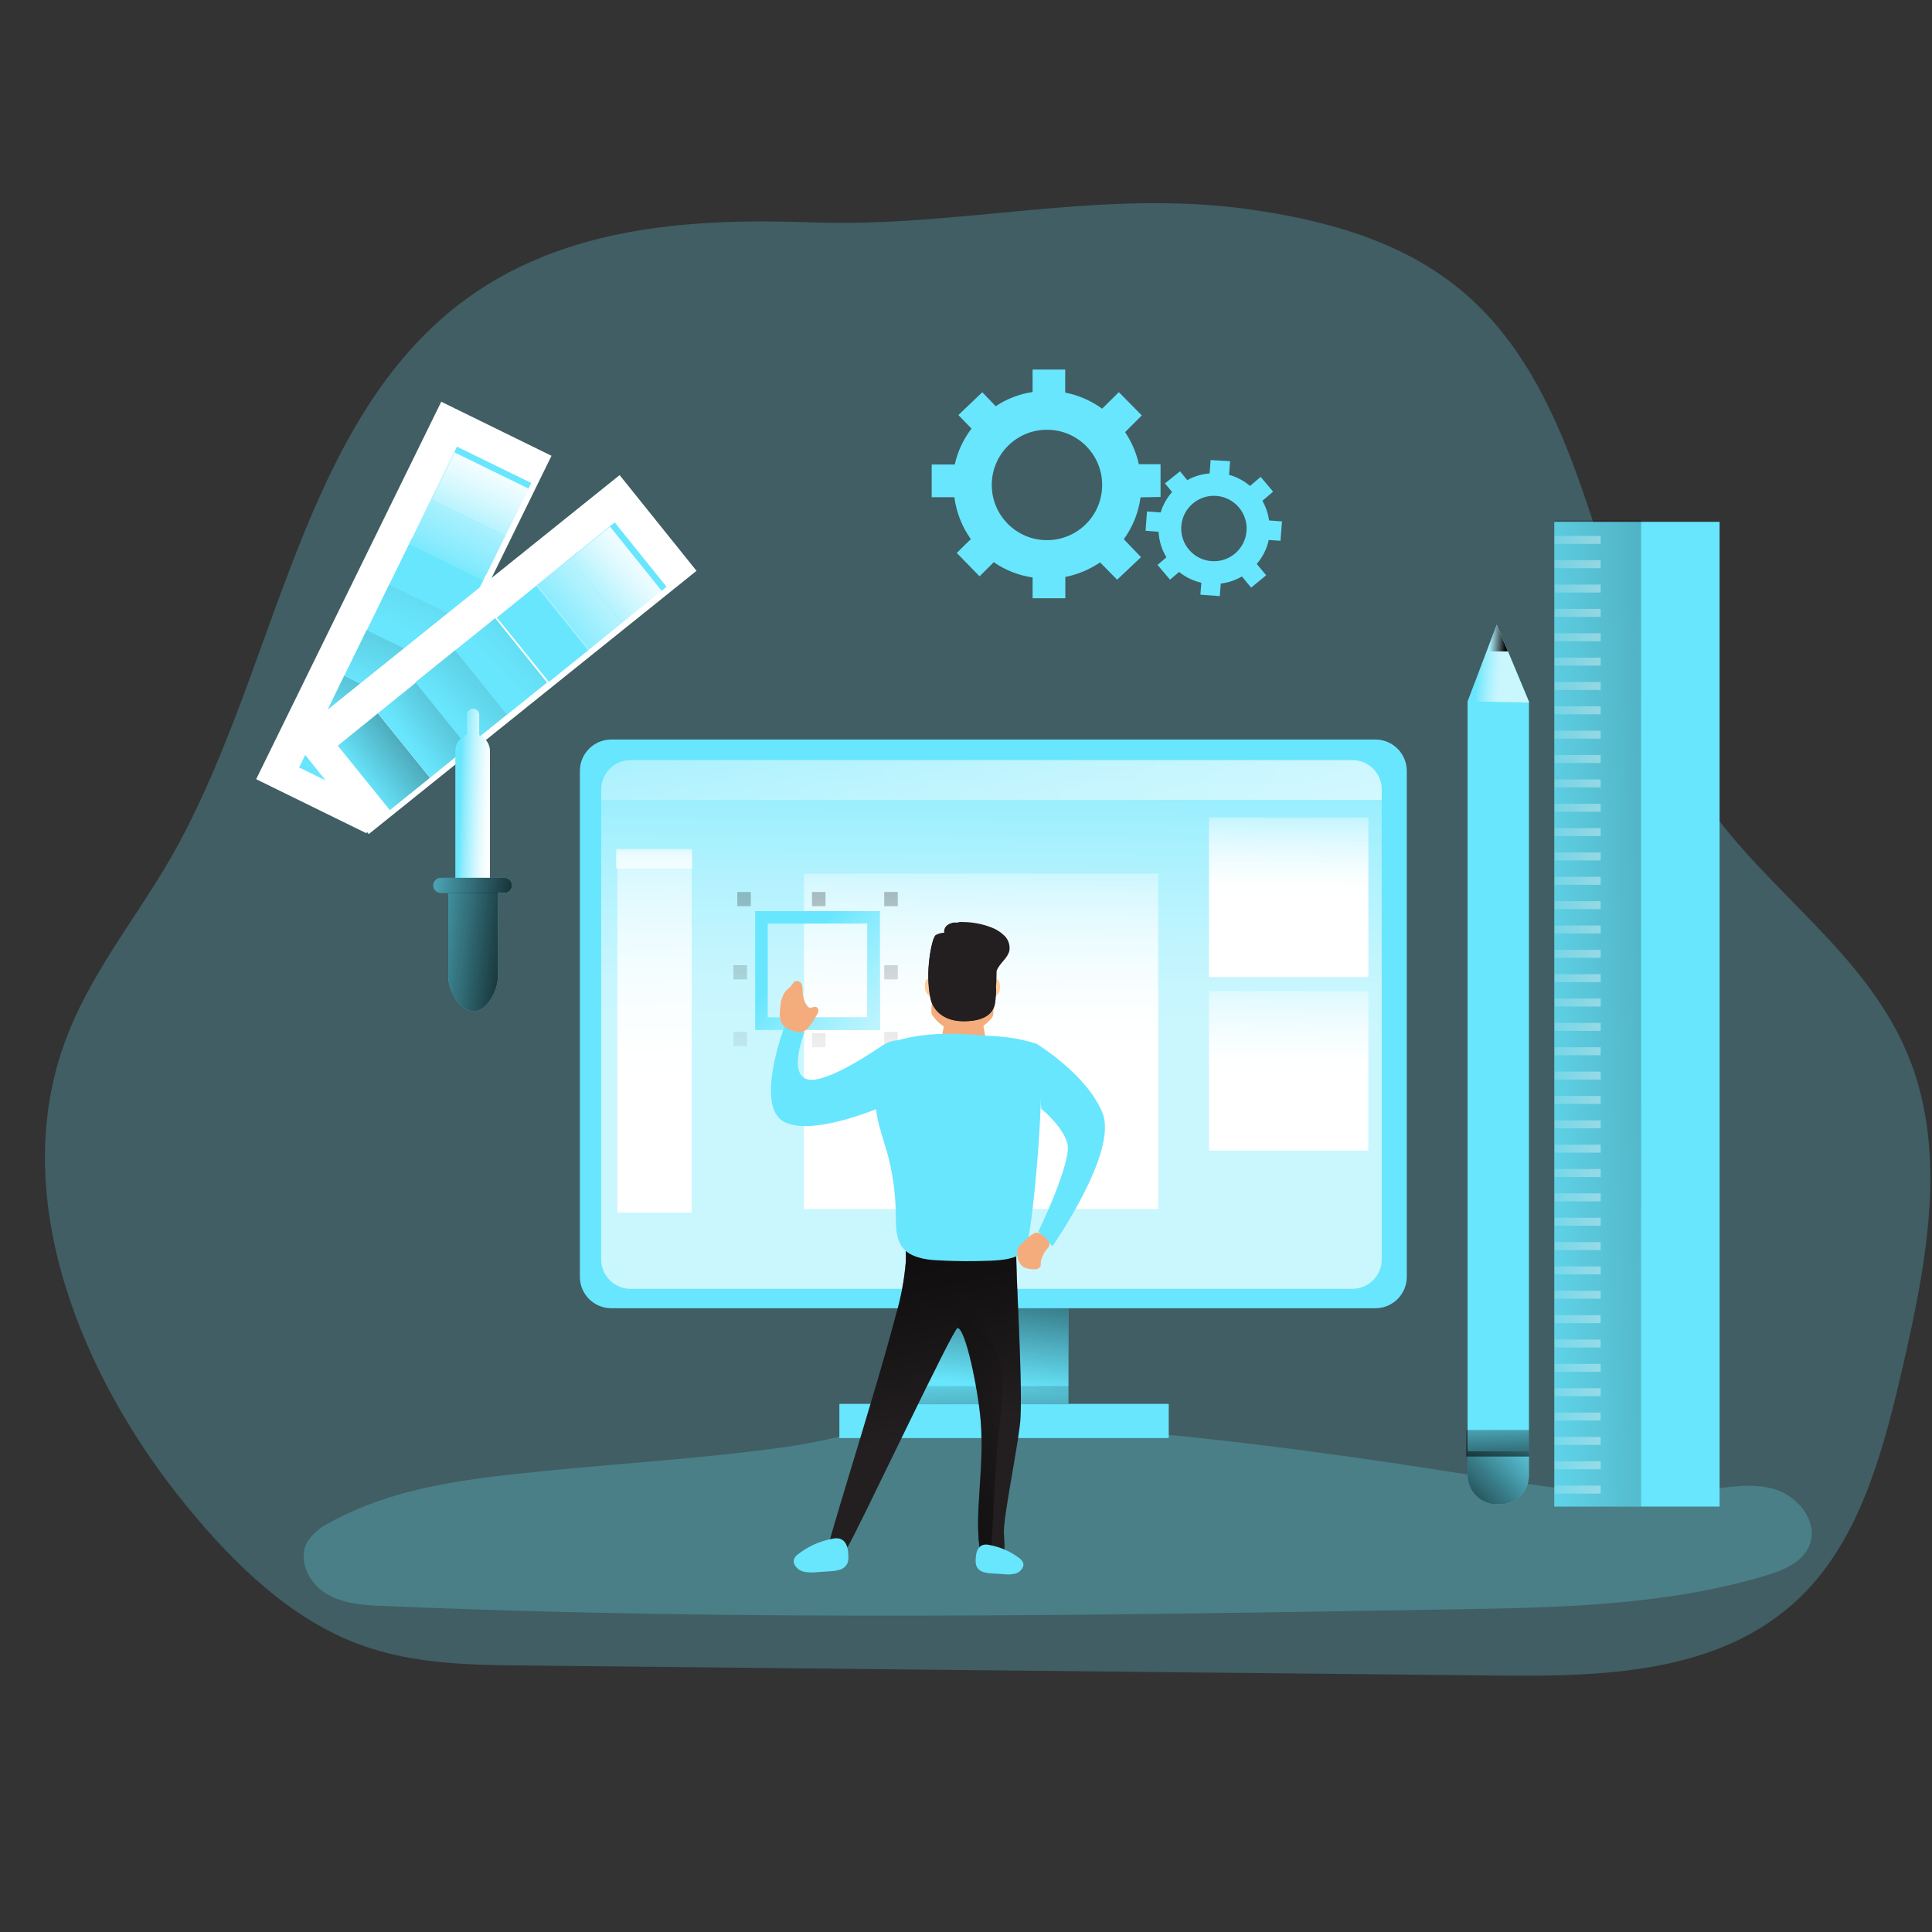 <svg width="234" height="234" viewBox="0 0 234 234" fill="none" xmlns="http://www.w3.org/2000/svg">
<rect x="0" y="0" width="234" height="234" fill="#333333" stroke="none"/>
<path opacity="0.24" d="M54.227 37.964C35.849 53.404 33.003 82.597 20.55 104.135C16.202 111.627 10.619 118.334 7.699 126.65C0.992 145.674 10.221 167.282 22.576 182.38C28.464 189.587 35.348 196.195 43.674 199.228C50.076 201.568 56.946 201.661 63.681 201.727L181.762 202.944C194.945 203.075 209.594 202.597 219.071 192.39C225.59 185.37 228.258 175.112 230.509 165.316C233.275 153.289 235.783 140.222 231.477 128.77C226.559 115.657 214.091 108.225 206.397 96.895C193.86 78.568 194.145 50.843 178.182 36.218C170.726 29.386 160.889 26.709 151.314 25.352C133.24 22.824 116.13 27.598 98.388 26.929C83.21 26.4 66.812 27.387 54.227 37.959V37.964Z" fill="#68E6FD"/>
<path opacity="0.24" d="M66.1 178.149C57.11 179.047 47.844 180.03 39.925 184.42C38.821 184.935 37.88 185.745 37.211 186.76C36.036 188.889 37.37 191.693 39.434 192.975C41.498 194.257 44.048 194.426 46.477 194.51C89.753 196.377 133.095 195.647 176.408 194.917C188.993 194.707 201.764 194.459 213.825 190.841C215.996 190.195 218.369 189.217 219.183 187.097C220.25 184.322 217.812 181.252 214.976 180.381C212.135 179.511 209.107 180.166 206.168 180.54C195.97 181.851 185.679 179.815 175.523 178.242C155.638 175.112 135.013 172.561 114.875 172.084C108.01 171.929 102.146 174.255 95.425 175.219C85.724 176.59 75.854 177.189 66.1 178.144V178.149Z" fill="#68E6FD"/>
<path d="M140.564 60.19V56.225H137.934C137.63 54.836 137.063 53.52 136.268 52.341L138.294 50.315L135.514 47.497L133.488 49.496C132.154 48.532 130.633 47.867 129.018 47.549V44.76H125.064V47.483C123.468 47.713 121.942 48.302 120.599 49.201L118.975 47.507L116.078 50.268L117.665 51.911C116.682 53.193 115.989 54.676 115.638 56.258H112.844V60.222H115.591C115.83 62.052 116.513 63.793 117.585 65.295L115.877 66.971L118.643 69.802L120.36 68.094C121.769 69.063 123.379 69.695 125.068 69.943V72.456H129.032V69.882C130.539 69.578 131.971 68.978 133.24 68.113L135.304 70.214L138.2 67.481L136.113 65.309C137.199 63.812 137.896 62.071 138.14 60.236L140.569 60.194L140.564 60.19ZM126.8 65.422C123.107 65.422 120.117 62.422 120.122 58.729C120.122 55.037 123.122 52.046 126.814 52.051C130.507 52.051 133.497 55.051 133.492 58.743C133.492 62.431 130.502 65.422 126.814 65.422C126.809 65.422 126.805 65.422 126.8 65.422Z" fill="#68E6FD"/>
<path d="M155.091 65.492L155.273 63.152L153.71 63.035C153.593 62.197 153.317 61.392 152.9 60.657L154.197 59.548L152.69 57.761L151.398 58.856C150.663 58.229 149.798 57.765 148.862 57.508L148.983 55.856L146.629 55.72L146.507 57.344C145.557 57.41 144.631 57.686 143.798 58.154L142.923 57.082L141.097 58.547L141.959 59.59C141.327 60.306 140.854 61.154 140.573 62.066L138.921 61.944L138.748 64.284L140.325 64.406C140.381 65.501 140.704 66.564 141.275 67.5L140.194 68.422L141.71 70.209L142.806 69.273C143.597 69.91 144.518 70.355 145.506 70.579L145.389 72.03L147.738 72.203L147.855 70.682C148.759 70.57 149.634 70.28 150.42 69.821L151.534 71.174L153.354 69.676L152.217 68.3C152.938 67.472 153.434 66.475 153.668 65.403L155.095 65.497L155.091 65.492ZM146.723 67.963C144.542 67.794 142.909 65.89 143.077 63.709C143.246 61.528 145.15 59.895 147.331 60.063C149.512 60.232 151.145 62.136 150.977 64.317C150.977 64.327 150.977 64.336 150.977 64.341C150.794 66.512 148.899 68.132 146.723 67.963Z" fill="#68E6FD"/>
<path d="M185.183 84.951V178.678C185.183 180.62 183.606 182.192 181.663 182.197H181.256C179.319 182.188 177.751 180.615 177.751 178.678V84.951L181.284 75.657L185.183 84.951Z" fill="#68E6FD"/>
<path opacity="0.65" d="M185.211 85.087L177.751 84.951L180.044 78.9L181.284 75.657L182.642 78.9L185.211 85.087Z" fill="url(#paint0_linear_705_8)"/>
<path d="M182.642 78.9H180.044L181.284 75.657L182.642 78.9Z" fill="url(#paint1_linear_705_8)"/>
<path d="M185.197 173.197H177.583V176.413H185.197V173.197Z" fill="url(#paint2_linear_705_8)"/>
<path d="M185.183 175.781V178.678C185.173 180.62 183.601 182.192 181.663 182.197H181.256C179.319 182.188 177.751 180.615 177.751 178.678V175.781H185.183Z" fill="url(#paint3_linear_705_8)"/>
<path d="M208.274 63.203H188.253V182.473H208.274V63.203Z" fill="#68E6FD"/>
<path d="M198.764 62.993H188.253V182.473H198.764V62.993Z" fill="url(#paint4_linear_705_8)"/>
<path opacity="0.65" d="M193.869 64.907H188.29V65.871H193.869V64.907Z" fill="url(#paint5_linear_705_8)"/>
<path opacity="0.65" d="M193.869 67.855H188.29V68.819H193.869V67.855Z" fill="url(#paint6_linear_705_8)"/>
<path opacity="0.65" d="M193.869 70.804H188.29V71.768H193.869V70.804Z" fill="url(#paint7_linear_705_8)"/>
<path opacity="0.65" d="M193.869 73.752H188.29V74.716H193.869V73.752Z" fill="url(#paint8_linear_705_8)"/>
<path opacity="0.65" d="M193.869 76.701H188.29V77.665H193.869V76.701Z" fill="url(#paint9_linear_705_8)"/>
<path opacity="0.65" d="M193.869 79.654H188.29V80.618H193.869V79.654Z" fill="url(#paint10_linear_705_8)"/>
<path opacity="0.65" d="M193.869 82.602H188.29V83.566H193.869V82.602Z" fill="url(#paint11_linear_705_8)"/>
<path opacity="0.65" d="M193.869 85.55H188.29V86.514H193.869V85.55Z" fill="url(#paint12_linear_705_8)"/>
<path opacity="0.65" d="M193.869 88.499H188.29V89.463H193.869V88.499Z" fill="url(#paint13_linear_705_8)"/>
<path opacity="0.65" d="M193.869 91.447H188.29V92.411H193.869V91.447Z" fill="url(#paint14_linear_705_8)"/>
<path opacity="0.65" d="M193.869 94.405H188.29V95.369H193.869V94.405Z" fill="url(#paint15_linear_705_8)"/>
<path opacity="0.65" d="M193.869 97.353H188.29V98.317H193.869V97.353Z" fill="url(#paint16_linear_705_8)"/>
<path opacity="0.65" d="M193.869 100.302H188.29V101.266H193.869V100.302Z" fill="url(#paint17_linear_705_8)"/>
<path opacity="0.65" d="M193.869 103.25H188.29V104.214H193.869V103.25Z" fill="url(#paint18_linear_705_8)"/>
<path opacity="0.65" d="M193.869 106.199H188.29V107.163H193.869V106.199Z" fill="url(#paint19_linear_705_8)"/>
<path opacity="0.65" d="M193.869 109.147H188.29V110.111H193.869V109.147Z" fill="url(#paint20_linear_705_8)"/>
<path opacity="0.65" d="M193.869 112.095H188.29V113.059H193.869V112.095Z" fill="url(#paint21_linear_705_8)"/>
<path opacity="0.65" d="M193.869 115.044H188.29V116.008H193.869V115.044Z" fill="url(#paint22_linear_705_8)"/>
<path opacity="0.65" d="M193.869 117.992H188.29V118.956H193.869V117.992Z" fill="url(#paint23_linear_705_8)"/>
<path opacity="0.65" d="M193.869 120.945H188.29V121.909H193.869V120.945Z" fill="url(#paint24_linear_705_8)"/>
<path opacity="0.65" d="M193.869 123.894H188.29V124.858H193.869V123.894Z" fill="url(#paint25_linear_705_8)"/>
<path opacity="0.65" d="M193.869 126.842H188.29V127.806H193.869V126.842Z" fill="url(#paint26_linear_705_8)"/>
<path opacity="0.65" d="M193.869 129.79H188.29V130.755H193.869V129.79Z" fill="url(#paint27_linear_705_8)"/>
<path opacity="0.65" d="M193.869 132.739H188.29V133.703H193.869V132.739Z" fill="url(#paint28_linear_705_8)"/>
<path opacity="0.65" d="M193.869 135.697H188.29V136.661H193.869V135.697Z" fill="url(#paint29_linear_705_8)"/>
<path opacity="0.65" d="M193.869 138.645H188.29V139.609H193.869V138.645Z" fill="url(#paint30_linear_705_8)"/>
<path opacity="0.65" d="M193.869 141.593H188.29V142.557H193.869V141.593Z" fill="url(#paint31_linear_705_8)"/>
<path opacity="0.65" d="M193.869 144.542H188.29V145.506H193.869V144.542Z" fill="url(#paint32_linear_705_8)"/>
<path opacity="0.65" d="M193.869 147.49H188.29V148.454H193.869V147.49Z" fill="url(#paint33_linear_705_8)"/>
<path opacity="0.65" d="M193.869 150.443H188.29V151.407H193.869V150.443Z" fill="url(#paint34_linear_705_8)"/>
<path opacity="0.65" d="M193.869 153.387H188.29V154.351H193.869V153.387Z" fill="url(#paint35_linear_705_8)"/>
<path opacity="0.65" d="M193.869 156.335H188.29V157.299H193.869V156.335Z" fill="url(#paint36_linear_705_8)"/>
<path opacity="0.65" d="M193.869 159.293H188.29V160.257H193.869V159.293Z" fill="url(#paint37_linear_705_8)"/>
<path opacity="0.65" d="M193.869 162.242H188.29V163.206H193.869V162.242Z" fill="url(#paint38_linear_705_8)"/>
<path opacity="0.65" d="M193.869 165.19H188.29V166.154H193.869V165.19Z" fill="url(#paint39_linear_705_8)"/>
<path opacity="0.65" d="M193.869 168.138H188.29V169.102H193.869V168.138Z" fill="url(#paint40_linear_705_8)"/>
<path opacity="0.65" d="M193.869 171.087H188.29V172.051H193.869V171.087Z" fill="url(#paint41_linear_705_8)"/>
<path opacity="0.65" d="M193.869 174.04H188.29V175.004H193.869V174.04Z" fill="url(#paint42_linear_705_8)"/>
<path opacity="0.65" d="M193.869 176.988H188.29V177.952H193.869V176.988Z" fill="url(#paint43_linear_705_8)"/>
<path opacity="0.65" d="M193.869 179.937H188.29V180.901H193.869V179.937Z" fill="url(#paint44_linear_705_8)"/>
<path d="M53.443 48.656L31.026 94.374L44.38 100.922L66.797 55.204L53.443 48.656Z" fill="white"/>
<path d="M38.959 87.362L36.226 92.954L45.219 97.35L47.953 91.758L38.959 87.362Z" fill="#68E6FD"/>
<path d="M38.959 87.362L36.226 92.954L45.219 97.35L47.953 91.758L38.959 87.362Z" fill="url(#paint45_linear_705_8)"/>
<path d="M41.695 81.825L38.962 87.417L47.956 91.813L50.689 86.221L41.695 81.825Z" fill="#68E6FD"/>
<path d="M41.695 81.825L38.962 87.417L47.956 91.813L50.689 86.221L41.695 81.825Z" fill="url(#paint46_linear_705_8)"/>
<path d="M44.419 76.275L41.686 81.868L50.68 86.264L53.413 80.672L44.419 76.275Z" fill="#68E6FD"/>
<path d="M44.419 76.275L41.686 81.868L50.68 86.264L53.413 80.672L44.419 76.275Z" fill="url(#paint47_linear_705_8)"/>
<path d="M47.16 70.739L44.426 76.331L53.42 80.727L56.153 75.135L47.16 70.739Z" fill="#68E6FD"/>
<path d="M47.16 70.739L44.426 76.331L53.42 80.727L56.153 75.135L47.16 70.739Z" fill="url(#paint48_linear_705_8)"/>
<path d="M49.884 65.188L47.151 70.78L56.144 75.176L58.878 69.584L49.884 65.188Z" fill="#68E6FD"/>
<path d="M52.62 59.653L49.887 65.245L58.88 69.641L61.614 64.049L52.62 59.653Z" fill="#68E6FD"/>
<path d="M55.346 54.099L52.613 59.691L61.606 64.088L64.34 58.495L55.346 54.099Z" fill="#68E6FD"/>
<path d="M52.309 60.338L49.576 65.93L58.569 70.326L61.303 64.734L52.309 60.338Z" fill="url(#paint49_linear_705_8)"/>
<path d="M55.046 54.794L52.312 60.386L61.306 64.782L64.04 59.19L55.046 54.794Z" fill="url(#paint50_linear_705_8)"/>
<path d="M75.048 57.543L35.349 89.428L44.662 101.024L84.361 69.139L75.048 57.543Z" fill="white"/>
<path d="M45.766 86.398L40.913 90.318L47.218 98.124L52.071 94.204L45.766 86.398Z" fill="#68E6FD"/>
<path d="M45.766 86.398L40.913 90.318L47.218 98.124L52.071 94.204L45.766 86.398Z" fill="url(#paint51_linear_705_8)"/>
<path d="M50.633 82.464L45.78 86.384L52.088 94.194L56.941 90.273L50.633 82.464Z" fill="#68E6FD"/>
<path d="M50.633 82.464L45.78 86.384L52.088 94.194L56.941 90.273L50.633 82.464Z" fill="url(#paint52_linear_705_8)"/>
<path d="M55.153 78.73L50.305 82.634L56.583 90.431L61.431 86.527L55.153 78.73Z" fill="#68E6FD"/>
<path d="M55.153 78.73L50.305 82.634L56.583 90.431L61.431 86.527L55.153 78.73Z" fill="url(#paint53_linear_705_8)"/>
<path d="M59.977 74.868L55.128 78.772L61.407 86.569L66.255 82.666L59.977 74.868Z" fill="#68E6FD"/>
<path d="M59.977 74.868L55.128 78.772L61.407 86.569L66.255 82.666L59.977 74.868Z" fill="url(#paint54_linear_705_8)"/>
<path d="M65.034 70.875L60.181 74.795L66.486 82.6L71.339 78.68L65.034 70.875Z" fill="#68E6FD"/>
<path d="M69.895 66.929L65.042 70.849L71.347 78.655L76.2 74.735L69.895 66.929Z" fill="#68E6FD"/>
<path d="M74.455 63.276L69.607 67.179L75.885 74.976L80.733 71.073L74.455 63.276Z" fill="#68E6FD"/>
<path d="M75.311 75.498L71.164 78.75L64.893 70.949L69.035 67.696L75.311 75.498Z" fill="url(#paint55_linear_705_8)"/>
<path d="M73.886 63.788L69.038 67.691L75.316 75.488L80.164 71.585L73.886 63.788Z" fill="url(#paint56_linear_705_8)"/>
<path d="M59.343 90.942V114.922H55.149V90.942C55.149 90.053 55.715 89.266 56.553 88.981V86.585C56.553 86.173 56.886 85.841 57.297 85.841C57.709 85.841 58.041 86.173 58.041 86.585V89.046C58.814 89.365 59.324 90.109 59.338 90.947L59.343 90.942Z" fill="#68E6FD"/>
<path d="M59.343 90.942V114.922H55.149V90.942C55.149 90.053 55.715 89.266 56.553 88.981V86.585C56.553 86.173 56.886 85.841 57.297 85.841C57.709 85.841 58.041 86.173 58.041 86.585V89.046C58.814 89.365 59.324 90.109 59.338 90.947L59.343 90.942Z" fill="url(#paint57_linear_705_8)"/>
<path d="M53.38 106.32H61.102C61.608 106.32 62.015 106.727 62.015 107.233C62.015 107.738 61.608 108.145 61.102 108.145H53.38C52.879 108.145 52.477 107.738 52.477 107.242C52.477 106.737 52.884 106.33 53.389 106.33L53.38 106.32Z" fill="#68E6FD"/>
<path d="M57.335 122.485C55.678 122.485 54.293 120 54.293 118.343V107.345H60.297V118.343C60.297 120 58.987 122.485 57.335 122.485Z" fill="#68E6FD"/>
<path d="M53.38 106.32H61.102C61.608 106.32 62.015 106.727 62.015 107.233C62.015 107.738 61.608 108.145 61.102 108.145H53.38C52.879 108.145 52.477 107.738 52.477 107.242C52.477 106.737 52.884 106.33 53.389 106.33L53.38 106.32Z" fill="url(#paint58_linear_705_8)"/>
<path d="M57.335 122.485C55.678 122.485 54.293 120 54.293 118.343V108.113H60.297V118.343C60.297 120 58.987 122.485 57.335 122.485Z" fill="url(#paint59_linear_705_8)"/>
<path d="M129.411 156.017H110.532V171.606H129.411V156.017Z" fill="#68E6FD"/>
<path d="M129.411 156.017H110.532V171.606H129.411V156.017Z" fill="url(#paint60_linear_705_8)"/>
<path d="M166.585 89.57H74.037C71.936 89.57 70.233 91.274 70.233 93.375V154.646C70.233 156.747 71.936 158.451 74.037 158.451H166.585C168.686 158.451 170.389 156.747 170.389 154.646V93.375C170.389 91.274 168.686 89.57 166.585 89.57Z" fill="#68E6FD"/>
<path opacity="0.65" d="M167.352 95.636V152.526C167.361 154.492 165.775 156.087 163.809 156.097H76.359C74.393 156.097 72.807 154.496 72.811 152.531C72.811 152.531 72.811 152.526 72.811 152.521V95.631C72.811 93.665 74.393 92.07 76.359 92.06H163.805C165.77 92.06 167.357 93.661 167.352 95.626V95.636Z" fill="url(#paint61_linear_705_8)"/>
<path d="M141.556 170.034H101.664V174.176H141.556V170.034Z" fill="#68E6FD"/>
<path d="M129.425 167.881H110.546V170.085H129.425V167.881Z" fill="url(#paint62_linear_705_8)"/>
<path d="M167.352 95.636V96.881H72.816V95.636C72.816 93.67 74.398 92.074 76.363 92.065H163.8C165.765 92.065 167.352 93.665 167.347 95.631V95.641L167.352 95.636Z" fill="url(#paint63_linear_705_8)"/>
<path d="M83.776 102.895H74.772V146.868H83.776V102.895Z" fill="url(#paint64_linear_705_8)"/>
<path d="M140.278 105.819H97.377V146.437H140.278V105.819Z" fill="url(#paint65_linear_705_8)"/>
<path d="M108.735 124.989H107.097V126.706H108.735V124.989Z" fill="url(#paint66_linear_705_8)"/>
<path d="M108.735 116.906H107.097V118.624H108.735V116.906Z" fill="url(#paint67_linear_705_8)"/>
<path d="M90.474 124.989H88.836V126.706H90.474V124.989Z" fill="url(#paint68_linear_705_8)"/>
<path d="M90.474 116.906H88.836V118.624H90.474V116.906Z" fill="url(#paint69_linear_705_8)"/>
<path d="M108.735 108.038H107.097V109.755H108.735V108.038Z" fill="url(#paint70_linear_705_8)"/>
<path d="M90.937 108.038H89.299V109.755H90.937V108.038Z" fill="url(#paint71_linear_705_8)"/>
<path d="M99.984 108.038H98.346V109.755H99.984V108.038Z" fill="url(#paint72_linear_705_8)"/>
<path d="M99.984 125.129H98.346V126.847H99.984V125.129Z" fill="url(#paint73_linear_705_8)"/>
<path d="M106.568 124.75H91.466V110.354H106.568V124.75ZM92.987 123.22H105.047V111.861H92.987V123.22Z" fill="#68E6FD"/>
<path d="M106.568 124.75H91.466V110.354H106.568V124.75ZM92.987 123.22H105.047V111.861H92.987V123.22Z" fill="url(#paint74_linear_705_8)"/>
<path d="M165.733 99.034H146.428V118.338H165.733V99.034Z" fill="url(#paint75_linear_705_8)"/>
<path d="M165.733 120.047H146.428V139.352H165.733V120.047Z" fill="url(#paint76_linear_705_8)"/>
<path opacity="0.65" d="M83.833 102.787H74.613V105.197H83.833V102.787Z" fill="url(#paint77_linear_705_8)"/>
<path d="M96.094 134.115C95.94 133.324 95.846 132.21 96.137 132.13C96.768 131.957 96.094 134.115 96.094 134.115Z" fill="#C14834"/>
<path d="M123.613 171.63C123.519 174.063 121.643 183.011 121.586 185.45C121.586 186.259 121.797 187.509 121.544 188.29C121.006 189.947 119.111 189.741 118.858 188.749L118.769 188.258C117.885 183.522 119.298 178.116 118.769 171.957C118.441 168.176 116.949 160.894 115.975 160.842C115.46 160.842 103.695 185.805 102.675 187.34C102.174 188.117 100.756 188 100.072 188.623C99.389 189.245 105.782 169.673 108.496 159.312C109.124 157.187 109.531 155.002 109.713 152.793C109.793 151.52 109.381 151.084 110.556 150.705C111.478 150.518 112.418 150.439 113.359 150.457C114.3 150.387 123.093 150.368 123.093 150.996C122.986 154.403 123.838 165.986 123.613 171.625V171.63Z" fill="#231F20"/>
<path d="M123.613 171.63C123.519 174.063 121.643 183.011 121.586 185.45C121.586 186.259 121.797 187.509 121.544 188.29C121.006 189.947 119.111 189.741 118.858 188.749L118.769 188.258C117.885 183.522 119.298 178.116 118.769 171.957C118.441 168.176 116.949 160.894 115.975 160.842C115.46 160.842 103.695 185.805 102.675 187.34C102.174 188.117 100.756 188 100.072 188.623C99.389 189.245 105.782 169.673 108.496 159.312C109.124 157.187 109.531 155.002 109.713 152.793C109.793 151.52 109.381 151.084 110.556 150.705C111.478 150.518 112.418 150.439 113.359 150.457C114.3 150.387 123.093 150.368 123.093 150.996C122.986 154.403 123.838 165.986 123.613 171.625V171.63Z" fill="url(#paint78_linear_705_8)"/>
<path d="M113.303 119.672C113.233 118.909 112.877 118.498 112.526 118.498C112.175 118.498 111.96 118.905 112.035 119.672C112.049 120.243 112.475 120.716 113.041 120.795C113.396 120.795 113.382 120.44 113.303 119.672Z" fill="#FFCC9C"/>
<path d="M119.78 119.724C119.831 118.956 120.187 118.544 120.557 118.544C120.927 118.544 121.165 118.952 121.109 119.724C121.1 120.299 120.664 120.777 120.093 120.838C119.733 120.838 119.724 120.482 119.78 119.724Z" fill="#FFCC9C"/>
<path d="M120.29 122.953C120.239 123.365 118.568 125.124 116.668 125.124C115.109 125.012 113.696 124.17 112.858 122.85C112.526 122.204 113.864 113.85 114.641 113.158C115.418 112.46 118.554 112.91 118.82 113.279C119.438 114.169 120.496 121.334 120.29 122.948V122.953Z" fill="#F4AC7D"/>
<path d="M114.557 122.766H118.858L119.504 126.571C117.154 127.745 115.793 127.614 113.963 126.309L114.557 122.766Z" fill="#F4AC7D"/>
<path d="M116.26 123.491C116.26 123.412 116.415 123.346 116.602 123.346C116.789 123.346 116.944 123.412 116.944 123.491C116.944 123.571 116.789 123.58 116.602 123.58C116.415 123.58 116.26 123.571 116.26 123.491Z" fill="#F4AC7D"/>
<path d="M120.477 121.577C120.636 120.641 120.884 113.958 120.267 113.073C119.649 112.189 115.966 111.623 115.399 111.754C114.145 112.067 114.365 112.97 114.365 112.97C113.991 112.975 113.63 113.078 113.307 113.265C112.882 113.555 111.974 117.772 112.699 120.95C113.017 122.401 114.3 123.632 116.509 123.688C119.223 123.767 120.299 122.724 120.477 121.572V121.577Z" fill="#231F20"/>
<path d="M115.493 112.006C115.793 111.754 116.181 111.632 116.574 111.674C117.753 111.674 118.928 111.889 120.028 112.311C120.636 112.526 121.193 112.877 121.652 113.331C122.129 113.794 122.354 114.459 122.26 115.119C122.059 116.073 121.043 116.668 120.711 117.59C120.557 118.306 120.533 119.04 120.646 119.761C120.655 120.365 120.608 120.964 120.515 121.558C120.327 122.71 119.26 123.73 116.523 123.683C114.314 123.627 113.036 122.377 112.713 120.945C112.273 118.568 112.385 116.12 113.045 113.794C114.234 114.07 115.446 114.206 116.668 114.201C117.959 114.215 119.251 114.066 120.505 113.752C120.707 115.61 120.758 117.477 120.65 119.345" fill="#231F20"/>
<path d="M108.749 125.99C108.08 126.042 107.434 126.266 106.872 126.636C105.918 127.361 105.843 128.808 105.857 130.02C105.824 131.719 105.941 133.413 106.213 135.093C106.493 136.628 107.022 138.107 107.453 139.604C108.127 142.052 108.478 144.579 108.496 147.116C108.496 148.515 108.496 150.05 109.344 151.136C110.191 152.222 111.988 152.587 113.504 152.643C115.662 152.769 117.824 152.783 119.981 152.694C121.432 152.629 122.958 152.484 124.104 151.599C125.017 150.874 127.156 127.006 125.494 126.402C123.809 125.873 122.059 125.569 120.295 125.499C116.359 125.167 112.643 124.904 108.754 125.99H108.749Z" fill="#68E6FD"/>
<path d="M120.758 175.692C120.547 178.402 120.033 188.267 120.033 188.267L118.75 188.225C117.866 183.479 119.279 178.083 118.75 171.92C118.423 168.148 116.93 160.856 115.956 160.814C116.251 158.381 117.889 158.741 117.889 158.741C119.087 160.529 120.117 162.419 120.969 164.39C121.961 166.954 120.978 172.959 120.758 175.692Z" fill="url(#paint79_linear_705_8)"/>
<path d="M96.6 188.29C96.399 188.44 96.244 188.646 96.16 188.885C96.113 189.077 96.132 189.283 96.212 189.465C96.441 189.928 96.871 190.261 97.377 190.368C97.878 190.462 98.392 190.481 98.898 190.42L100.522 190.312C100.934 190.298 101.345 190.233 101.739 190.111C102.136 189.989 102.464 189.708 102.642 189.334C102.735 189.058 102.773 188.768 102.749 188.478C102.749 187.13 102.277 186.044 100.807 186.372C99.268 186.662 97.826 187.322 96.6 188.29Z" fill="#68E6FD"/>
<path d="M123.547 188.796C123.721 188.932 123.856 189.109 123.931 189.315C123.973 189.484 123.955 189.662 123.889 189.821C123.693 190.233 123.313 190.527 122.869 190.616C122.429 190.705 121.98 190.719 121.535 190.658L120.122 190.565C119.761 190.556 119.401 190.499 119.055 190.392C118.713 190.284 118.428 190.036 118.273 189.708C118.194 189.474 118.156 189.231 118.17 188.983C118.17 187.808 118.577 186.812 119.874 187.134C121.212 187.382 122.471 187.949 123.547 188.786V188.796Z" fill="#68E6FD"/>
<path d="M125.504 126.402C125.504 126.402 131.695 130.132 133.553 134.854C135.407 139.576 127.469 150.944 127.469 150.944L125.766 149.17C125.766 149.17 129.917 140.587 129.271 138.444C128.625 136.3 126.121 134.302 126.121 134.302L125.504 126.407V126.402Z" fill="#68E6FD"/>
<path d="M107.312 133.848C107.312 133.848 98.519 137.789 94.939 135.856C91.358 133.923 95.046 124.221 95.046 124.221L97.438 125.031C97.438 125.031 95.439 129.978 97.728 130.712C100.016 131.447 106.868 126.627 106.868 126.627L107.308 133.848H107.312Z" fill="#68E6FD"/>
<path d="M123.875 150.495C123.632 150.668 123.43 150.897 123.295 151.159C123.215 151.393 123.182 151.637 123.206 151.885C123.192 152.47 123.435 153.027 123.88 153.406C124.188 153.584 124.535 153.691 124.895 153.71C125.115 153.747 125.34 153.747 125.56 153.71C125.78 153.663 125.967 153.513 126.051 153.303C126.07 153.167 126.07 153.031 126.051 152.896C126.173 152.231 126.482 151.618 126.94 151.127C127.034 151.019 127.095 150.888 127.113 150.752C127.109 150.598 127.053 150.448 126.959 150.326C126.692 149.952 126.037 149.245 125.508 149.306C124.979 149.362 124.268 150.162 123.866 150.495H123.875Z" fill="#F4AC7D"/>
<path d="M98.898 122.981C99.005 122.822 99.085 122.639 99.123 122.452C99.146 122.256 99.048 122.059 98.87 121.965C98.594 121.858 98.261 122.148 97.985 122.022C97.892 121.97 97.812 121.895 97.751 121.806C97.428 121.334 97.241 120.777 97.213 120.206C97.227 119.902 97.199 119.597 97.133 119.303C97.044 118.984 96.736 118.778 96.408 118.825C96.155 118.891 96.001 119.153 95.842 119.363C95.683 119.574 95.355 119.827 95.116 120.089C94.751 120.627 94.545 121.259 94.517 121.909C94.41 122.719 94.335 123.646 94.901 124.235C95.336 124.685 96.675 125.213 97.283 124.961C97.892 124.708 98.552 123.575 98.893 122.99L98.898 122.981Z" fill="#F4AC7D"/>
<defs>
<linearGradient id="paint0_linear_705_8" x1="178.982" y1="80.262" x2="184.93" y2="80.697" gradientUnits="userSpaceOnUse">
<stop stop-color="white" stop-opacity="0"/>
<stop offset="0.07" stop-color="white" stop-opacity="0.22"/>
<stop offset="0.16" stop-color="white" stop-opacity="0.45"/>
<stop offset="0.25" stop-color="white" stop-opacity="0.65"/>
<stop offset="0.33" stop-color="white" stop-opacity="0.8"/>
<stop offset="0.4" stop-color="white" stop-opacity="0.91"/>
<stop offset="0.46" stop-color="white" stop-opacity="0.98"/>
<stop offset="0.51" stop-color="white"/>
</linearGradient>
<linearGradient id="paint1_linear_705_8" x1="180.484" y1="77.267" x2="182.539" y2="77.412" gradientUnits="userSpaceOnUse">
<stop stop-color="#010101" stop-opacity="0"/>
<stop offset="0.95" stop-color="#010101"/>
</linearGradient>
<linearGradient id="paint2_linear_705_8" x1="181.256" y1="169.5" x2="181.584" y2="182.366" gradientUnits="userSpaceOnUse">
<stop stop-color="#010101" stop-opacity="0"/>
<stop offset="0.95" stop-color="#010101"/>
</linearGradient>
<linearGradient id="paint3_linear_705_8" x1="186.123" y1="173.511" x2="173.146" y2="185.95" gradientUnits="userSpaceOnUse">
<stop stop-color="#010101" stop-opacity="0"/>
<stop offset="0.95" stop-color="#010101"/>
</linearGradient>
<linearGradient id="paint4_linear_705_8" x1="178.528" y1="123.201" x2="282.134" y2="119.976" gradientUnits="userSpaceOnUse">
<stop stop-color="#010101" stop-opacity="0"/>
<stop offset="0.95" stop-color="#010101"/>
</linearGradient>
<linearGradient id="paint5_linear_705_8" x1="185.169" y1="65.572" x2="226.02" y2="64.303" gradientUnits="userSpaceOnUse">
<stop stop-color="white" stop-opacity="0"/>
<stop offset="0.07" stop-color="white" stop-opacity="0.22"/>
<stop offset="0.16" stop-color="white" stop-opacity="0.45"/>
<stop offset="0.25" stop-color="white" stop-opacity="0.65"/>
<stop offset="0.33" stop-color="white" stop-opacity="0.8"/>
<stop offset="0.4" stop-color="white" stop-opacity="0.91"/>
<stop offset="0.46" stop-color="white" stop-opacity="0.98"/>
<stop offset="0.51" stop-color="white"/>
</linearGradient>
<linearGradient id="paint6_linear_705_8" x1="185.169" y1="68.52" x2="226.02" y2="67.252" gradientUnits="userSpaceOnUse">
<stop stop-color="white" stop-opacity="0"/>
<stop offset="0.07" stop-color="white" stop-opacity="0.22"/>
<stop offset="0.16" stop-color="white" stop-opacity="0.45"/>
<stop offset="0.25" stop-color="white" stop-opacity="0.65"/>
<stop offset="0.33" stop-color="white" stop-opacity="0.8"/>
<stop offset="0.4" stop-color="white" stop-opacity="0.91"/>
<stop offset="0.46" stop-color="white" stop-opacity="0.98"/>
<stop offset="0.51" stop-color="white"/>
</linearGradient>
<linearGradient id="paint7_linear_705_8" x1="185.169" y1="71.468" x2="226.02" y2="70.2" gradientUnits="userSpaceOnUse">
<stop stop-color="white" stop-opacity="0"/>
<stop offset="0.07" stop-color="white" stop-opacity="0.22"/>
<stop offset="0.16" stop-color="white" stop-opacity="0.45"/>
<stop offset="0.25" stop-color="white" stop-opacity="0.65"/>
<stop offset="0.33" stop-color="white" stop-opacity="0.8"/>
<stop offset="0.4" stop-color="white" stop-opacity="0.91"/>
<stop offset="0.46" stop-color="white" stop-opacity="0.98"/>
<stop offset="0.51" stop-color="white"/>
</linearGradient>
<linearGradient id="paint8_linear_705_8" x1="185.169" y1="74.417" x2="226.02" y2="73.148" gradientUnits="userSpaceOnUse">
<stop stop-color="white" stop-opacity="0"/>
<stop offset="0.07" stop-color="white" stop-opacity="0.22"/>
<stop offset="0.16" stop-color="white" stop-opacity="0.45"/>
<stop offset="0.25" stop-color="white" stop-opacity="0.65"/>
<stop offset="0.33" stop-color="white" stop-opacity="0.8"/>
<stop offset="0.4" stop-color="white" stop-opacity="0.91"/>
<stop offset="0.46" stop-color="white" stop-opacity="0.98"/>
<stop offset="0.51" stop-color="white"/>
</linearGradient>
<linearGradient id="paint9_linear_705_8" x1="185.169" y1="77.365" x2="226.02" y2="76.097" gradientUnits="userSpaceOnUse">
<stop stop-color="white" stop-opacity="0"/>
<stop offset="0.07" stop-color="white" stop-opacity="0.22"/>
<stop offset="0.16" stop-color="white" stop-opacity="0.45"/>
<stop offset="0.25" stop-color="white" stop-opacity="0.65"/>
<stop offset="0.33" stop-color="white" stop-opacity="0.8"/>
<stop offset="0.4" stop-color="white" stop-opacity="0.91"/>
<stop offset="0.46" stop-color="white" stop-opacity="0.98"/>
<stop offset="0.51" stop-color="white"/>
</linearGradient>
<linearGradient id="paint10_linear_705_8" x1="185.169" y1="80.318" x2="226.02" y2="79.059" gradientUnits="userSpaceOnUse">
<stop stop-color="white" stop-opacity="0"/>
<stop offset="0.07" stop-color="white" stop-opacity="0.22"/>
<stop offset="0.16" stop-color="white" stop-opacity="0.45"/>
<stop offset="0.25" stop-color="white" stop-opacity="0.65"/>
<stop offset="0.33" stop-color="white" stop-opacity="0.8"/>
<stop offset="0.4" stop-color="white" stop-opacity="0.91"/>
<stop offset="0.46" stop-color="white" stop-opacity="0.98"/>
<stop offset="0.51" stop-color="white"/>
</linearGradient>
<linearGradient id="paint11_linear_705_8" x1="185.169" y1="83.266" x2="226.02" y2="82.003" gradientUnits="userSpaceOnUse">
<stop stop-color="white" stop-opacity="0"/>
<stop offset="0.07" stop-color="white" stop-opacity="0.22"/>
<stop offset="0.16" stop-color="white" stop-opacity="0.45"/>
<stop offset="0.25" stop-color="white" stop-opacity="0.65"/>
<stop offset="0.33" stop-color="white" stop-opacity="0.8"/>
<stop offset="0.4" stop-color="white" stop-opacity="0.91"/>
<stop offset="0.46" stop-color="white" stop-opacity="0.98"/>
<stop offset="0.51" stop-color="white"/>
</linearGradient>
<linearGradient id="paint12_linear_705_8" x1="185.169" y1="86.215" x2="226.02" y2="84.951" gradientUnits="userSpaceOnUse">
<stop stop-color="white" stop-opacity="0"/>
<stop offset="0.07" stop-color="white" stop-opacity="0.22"/>
<stop offset="0.16" stop-color="white" stop-opacity="0.45"/>
<stop offset="0.25" stop-color="white" stop-opacity="0.65"/>
<stop offset="0.33" stop-color="white" stop-opacity="0.8"/>
<stop offset="0.4" stop-color="white" stop-opacity="0.91"/>
<stop offset="0.46" stop-color="white" stop-opacity="0.98"/>
<stop offset="0.51" stop-color="white"/>
</linearGradient>
<linearGradient id="paint13_linear_705_8" x1="185.169" y1="89.163" x2="226.02" y2="87.9" gradientUnits="userSpaceOnUse">
<stop stop-color="white" stop-opacity="0"/>
<stop offset="0.07" stop-color="white" stop-opacity="0.22"/>
<stop offset="0.16" stop-color="white" stop-opacity="0.45"/>
<stop offset="0.25" stop-color="white" stop-opacity="0.65"/>
<stop offset="0.33" stop-color="white" stop-opacity="0.8"/>
<stop offset="0.4" stop-color="white" stop-opacity="0.91"/>
<stop offset="0.46" stop-color="white" stop-opacity="0.98"/>
<stop offset="0.51" stop-color="white"/>
</linearGradient>
<linearGradient id="paint14_linear_705_8" x1="185.169" y1="92.112" x2="226.02" y2="90.848" gradientUnits="userSpaceOnUse">
<stop stop-color="white" stop-opacity="0"/>
<stop offset="0.07" stop-color="white" stop-opacity="0.22"/>
<stop offset="0.16" stop-color="white" stop-opacity="0.45"/>
<stop offset="0.25" stop-color="white" stop-opacity="0.65"/>
<stop offset="0.33" stop-color="white" stop-opacity="0.8"/>
<stop offset="0.4" stop-color="white" stop-opacity="0.91"/>
<stop offset="0.46" stop-color="white" stop-opacity="0.98"/>
<stop offset="0.51" stop-color="white"/>
</linearGradient>
<linearGradient id="paint15_linear_705_8" x1="185.169" y1="95.07" x2="226.02" y2="93.797" gradientUnits="userSpaceOnUse">
<stop stop-color="white" stop-opacity="0"/>
<stop offset="0.07" stop-color="white" stop-opacity="0.22"/>
<stop offset="0.16" stop-color="white" stop-opacity="0.45"/>
<stop offset="0.25" stop-color="white" stop-opacity="0.65"/>
<stop offset="0.33" stop-color="white" stop-opacity="0.8"/>
<stop offset="0.4" stop-color="white" stop-opacity="0.91"/>
<stop offset="0.46" stop-color="white" stop-opacity="0.98"/>
<stop offset="0.51" stop-color="white"/>
</linearGradient>
<linearGradient id="paint16_linear_705_8" x1="185.169" y1="98.018" x2="226.02" y2="96.745" gradientUnits="userSpaceOnUse">
<stop stop-color="white" stop-opacity="0"/>
<stop offset="0.07" stop-color="white" stop-opacity="0.22"/>
<stop offset="0.16" stop-color="white" stop-opacity="0.45"/>
<stop offset="0.25" stop-color="white" stop-opacity="0.65"/>
<stop offset="0.33" stop-color="white" stop-opacity="0.8"/>
<stop offset="0.4" stop-color="white" stop-opacity="0.91"/>
<stop offset="0.46" stop-color="white" stop-opacity="0.98"/>
<stop offset="0.51" stop-color="white"/>
</linearGradient>
<linearGradient id="paint17_linear_705_8" x1="185.169" y1="100.966" x2="226.02" y2="99.698" gradientUnits="userSpaceOnUse">
<stop stop-color="white" stop-opacity="0"/>
<stop offset="0.07" stop-color="white" stop-opacity="0.22"/>
<stop offset="0.16" stop-color="white" stop-opacity="0.45"/>
<stop offset="0.25" stop-color="white" stop-opacity="0.65"/>
<stop offset="0.33" stop-color="white" stop-opacity="0.8"/>
<stop offset="0.4" stop-color="white" stop-opacity="0.91"/>
<stop offset="0.46" stop-color="white" stop-opacity="0.98"/>
<stop offset="0.51" stop-color="white"/>
</linearGradient>
<linearGradient id="paint18_linear_705_8" x1="185.169" y1="103.915" x2="226.02" y2="102.646" gradientUnits="userSpaceOnUse">
<stop stop-color="white" stop-opacity="0"/>
<stop offset="0.07" stop-color="white" stop-opacity="0.22"/>
<stop offset="0.16" stop-color="white" stop-opacity="0.45"/>
<stop offset="0.25" stop-color="white" stop-opacity="0.65"/>
<stop offset="0.33" stop-color="white" stop-opacity="0.8"/>
<stop offset="0.4" stop-color="white" stop-opacity="0.91"/>
<stop offset="0.46" stop-color="white" stop-opacity="0.98"/>
<stop offset="0.51" stop-color="white"/>
</linearGradient>
<linearGradient id="paint19_linear_705_8" x1="185.169" y1="106.863" x2="226.02" y2="105.595" gradientUnits="userSpaceOnUse">
<stop stop-color="white" stop-opacity="0"/>
<stop offset="0.07" stop-color="white" stop-opacity="0.22"/>
<stop offset="0.16" stop-color="white" stop-opacity="0.45"/>
<stop offset="0.25" stop-color="white" stop-opacity="0.65"/>
<stop offset="0.33" stop-color="white" stop-opacity="0.8"/>
<stop offset="0.4" stop-color="white" stop-opacity="0.91"/>
<stop offset="0.46" stop-color="white" stop-opacity="0.98"/>
<stop offset="0.51" stop-color="white"/>
</linearGradient>
<linearGradient id="paint20_linear_705_8" x1="185.169" y1="109.812" x2="226.02" y2="108.543" gradientUnits="userSpaceOnUse">
<stop stop-color="white" stop-opacity="0"/>
<stop offset="0.07" stop-color="white" stop-opacity="0.22"/>
<stop offset="0.16" stop-color="white" stop-opacity="0.45"/>
<stop offset="0.25" stop-color="white" stop-opacity="0.65"/>
<stop offset="0.33" stop-color="white" stop-opacity="0.8"/>
<stop offset="0.4" stop-color="white" stop-opacity="0.91"/>
<stop offset="0.46" stop-color="white" stop-opacity="0.98"/>
<stop offset="0.51" stop-color="white"/>
</linearGradient>
<linearGradient id="paint21_linear_705_8" x1="185.169" y1="112.76" x2="226.02" y2="111.492" gradientUnits="userSpaceOnUse">
<stop stop-color="white" stop-opacity="0"/>
<stop offset="0.07" stop-color="white" stop-opacity="0.22"/>
<stop offset="0.16" stop-color="white" stop-opacity="0.45"/>
<stop offset="0.25" stop-color="white" stop-opacity="0.65"/>
<stop offset="0.33" stop-color="white" stop-opacity="0.8"/>
<stop offset="0.4" stop-color="white" stop-opacity="0.91"/>
<stop offset="0.46" stop-color="white" stop-opacity="0.98"/>
<stop offset="0.51" stop-color="white"/>
</linearGradient>
<linearGradient id="paint22_linear_705_8" x1="185.169" y1="115.708" x2="226.02" y2="114.44" gradientUnits="userSpaceOnUse">
<stop stop-color="white" stop-opacity="0"/>
<stop offset="0.07" stop-color="white" stop-opacity="0.22"/>
<stop offset="0.16" stop-color="white" stop-opacity="0.45"/>
<stop offset="0.25" stop-color="white" stop-opacity="0.65"/>
<stop offset="0.33" stop-color="white" stop-opacity="0.8"/>
<stop offset="0.4" stop-color="white" stop-opacity="0.91"/>
<stop offset="0.46" stop-color="white" stop-opacity="0.98"/>
<stop offset="0.51" stop-color="white"/>
</linearGradient>
<linearGradient id="paint23_linear_705_8" x1="185.169" y1="118.657" x2="226.02" y2="117.393" gradientUnits="userSpaceOnUse">
<stop stop-color="white" stop-opacity="0"/>
<stop offset="0.07" stop-color="white" stop-opacity="0.22"/>
<stop offset="0.16" stop-color="white" stop-opacity="0.45"/>
<stop offset="0.25" stop-color="white" stop-opacity="0.65"/>
<stop offset="0.33" stop-color="white" stop-opacity="0.8"/>
<stop offset="0.4" stop-color="white" stop-opacity="0.91"/>
<stop offset="0.46" stop-color="white" stop-opacity="0.98"/>
<stop offset="0.51" stop-color="white"/>
</linearGradient>
<linearGradient id="paint24_linear_705_8" x1="185.169" y1="121.614" x2="226.02" y2="120.346" gradientUnits="userSpaceOnUse">
<stop stop-color="white" stop-opacity="0"/>
<stop offset="0.07" stop-color="white" stop-opacity="0.22"/>
<stop offset="0.16" stop-color="white" stop-opacity="0.45"/>
<stop offset="0.25" stop-color="white" stop-opacity="0.65"/>
<stop offset="0.33" stop-color="white" stop-opacity="0.8"/>
<stop offset="0.4" stop-color="white" stop-opacity="0.91"/>
<stop offset="0.46" stop-color="white" stop-opacity="0.98"/>
<stop offset="0.51" stop-color="white"/>
</linearGradient>
<linearGradient id="paint25_linear_705_8" x1="185.169" y1="124.563" x2="226.02" y2="123.295" gradientUnits="userSpaceOnUse">
<stop stop-color="white" stop-opacity="0"/>
<stop offset="0.07" stop-color="white" stop-opacity="0.22"/>
<stop offset="0.16" stop-color="white" stop-opacity="0.45"/>
<stop offset="0.25" stop-color="white" stop-opacity="0.65"/>
<stop offset="0.33" stop-color="white" stop-opacity="0.8"/>
<stop offset="0.4" stop-color="white" stop-opacity="0.91"/>
<stop offset="0.46" stop-color="white" stop-opacity="0.98"/>
<stop offset="0.51" stop-color="white"/>
</linearGradient>
<linearGradient id="paint26_linear_705_8" x1="185.169" y1="127.511" x2="226.02" y2="126.243" gradientUnits="userSpaceOnUse">
<stop stop-color="white" stop-opacity="0"/>
<stop offset="0.07" stop-color="white" stop-opacity="0.22"/>
<stop offset="0.16" stop-color="white" stop-opacity="0.45"/>
<stop offset="0.25" stop-color="white" stop-opacity="0.65"/>
<stop offset="0.33" stop-color="white" stop-opacity="0.8"/>
<stop offset="0.4" stop-color="white" stop-opacity="0.91"/>
<stop offset="0.46" stop-color="white" stop-opacity="0.98"/>
<stop offset="0.51" stop-color="white"/>
</linearGradient>
<linearGradient id="paint27_linear_705_8" x1="185.169" y1="130.46" x2="226.02" y2="129.191" gradientUnits="userSpaceOnUse">
<stop stop-color="white" stop-opacity="0"/>
<stop offset="0.07" stop-color="white" stop-opacity="0.22"/>
<stop offset="0.16" stop-color="white" stop-opacity="0.45"/>
<stop offset="0.25" stop-color="white" stop-opacity="0.65"/>
<stop offset="0.33" stop-color="white" stop-opacity="0.8"/>
<stop offset="0.4" stop-color="white" stop-opacity="0.91"/>
<stop offset="0.46" stop-color="white" stop-opacity="0.98"/>
<stop offset="0.51" stop-color="white"/>
</linearGradient>
<linearGradient id="paint28_linear_705_8" x1="185.169" y1="133.408" x2="226.02" y2="132.14" gradientUnits="userSpaceOnUse">
<stop stop-color="white" stop-opacity="0"/>
<stop offset="0.07" stop-color="white" stop-opacity="0.22"/>
<stop offset="0.16" stop-color="white" stop-opacity="0.45"/>
<stop offset="0.25" stop-color="white" stop-opacity="0.65"/>
<stop offset="0.33" stop-color="white" stop-opacity="0.8"/>
<stop offset="0.4" stop-color="white" stop-opacity="0.91"/>
<stop offset="0.46" stop-color="white" stop-opacity="0.98"/>
<stop offset="0.51" stop-color="white"/>
</linearGradient>
<linearGradient id="paint29_linear_705_8" x1="185.169" y1="136.361" x2="226.02" y2="135.088" gradientUnits="userSpaceOnUse">
<stop stop-color="white" stop-opacity="0"/>
<stop offset="0.07" stop-color="white" stop-opacity="0.22"/>
<stop offset="0.16" stop-color="white" stop-opacity="0.45"/>
<stop offset="0.25" stop-color="white" stop-opacity="0.65"/>
<stop offset="0.33" stop-color="white" stop-opacity="0.8"/>
<stop offset="0.4" stop-color="white" stop-opacity="0.91"/>
<stop offset="0.46" stop-color="white" stop-opacity="0.98"/>
<stop offset="0.51" stop-color="white"/>
</linearGradient>
<linearGradient id="paint30_linear_705_8" x1="185.169" y1="139.31" x2="226.02" y2="138.041" gradientUnits="userSpaceOnUse">
<stop stop-color="white" stop-opacity="0"/>
<stop offset="0.07" stop-color="white" stop-opacity="0.22"/>
<stop offset="0.16" stop-color="white" stop-opacity="0.45"/>
<stop offset="0.25" stop-color="white" stop-opacity="0.65"/>
<stop offset="0.33" stop-color="white" stop-opacity="0.8"/>
<stop offset="0.4" stop-color="white" stop-opacity="0.91"/>
<stop offset="0.46" stop-color="white" stop-opacity="0.98"/>
<stop offset="0.51" stop-color="white"/>
</linearGradient>
<linearGradient id="paint31_linear_705_8" x1="185.169" y1="142.258" x2="226.02" y2="140.99" gradientUnits="userSpaceOnUse">
<stop stop-color="white" stop-opacity="0"/>
<stop offset="0.07" stop-color="white" stop-opacity="0.22"/>
<stop offset="0.16" stop-color="white" stop-opacity="0.45"/>
<stop offset="0.25" stop-color="white" stop-opacity="0.65"/>
<stop offset="0.33" stop-color="white" stop-opacity="0.8"/>
<stop offset="0.4" stop-color="white" stop-opacity="0.91"/>
<stop offset="0.46" stop-color="white" stop-opacity="0.98"/>
<stop offset="0.51" stop-color="white"/>
</linearGradient>
<linearGradient id="paint32_linear_705_8" x1="185.169" y1="145.206" x2="226.02" y2="143.938" gradientUnits="userSpaceOnUse">
<stop stop-color="white" stop-opacity="0"/>
<stop offset="0.07" stop-color="white" stop-opacity="0.22"/>
<stop offset="0.16" stop-color="white" stop-opacity="0.45"/>
<stop offset="0.25" stop-color="white" stop-opacity="0.65"/>
<stop offset="0.33" stop-color="white" stop-opacity="0.8"/>
<stop offset="0.4" stop-color="white" stop-opacity="0.91"/>
<stop offset="0.46" stop-color="white" stop-opacity="0.98"/>
<stop offset="0.51" stop-color="white"/>
</linearGradient>
<linearGradient id="paint33_linear_705_8" x1="185.169" y1="148.155" x2="226.02" y2="146.886" gradientUnits="userSpaceOnUse">
<stop stop-color="white" stop-opacity="0"/>
<stop offset="0.07" stop-color="white" stop-opacity="0.22"/>
<stop offset="0.16" stop-color="white" stop-opacity="0.45"/>
<stop offset="0.25" stop-color="white" stop-opacity="0.65"/>
<stop offset="0.33" stop-color="white" stop-opacity="0.8"/>
<stop offset="0.4" stop-color="white" stop-opacity="0.91"/>
<stop offset="0.46" stop-color="white" stop-opacity="0.98"/>
<stop offset="0.51" stop-color="white"/>
</linearGradient>
<linearGradient id="paint34_linear_705_8" x1="185.169" y1="151.113" x2="226.02" y2="149.835" gradientUnits="userSpaceOnUse">
<stop stop-color="white" stop-opacity="0"/>
<stop offset="0.07" stop-color="white" stop-opacity="0.22"/>
<stop offset="0.16" stop-color="white" stop-opacity="0.45"/>
<stop offset="0.25" stop-color="white" stop-opacity="0.65"/>
<stop offset="0.33" stop-color="white" stop-opacity="0.8"/>
<stop offset="0.4" stop-color="white" stop-opacity="0.91"/>
<stop offset="0.46" stop-color="white" stop-opacity="0.98"/>
<stop offset="0.51" stop-color="white"/>
</linearGradient>
<linearGradient id="paint35_linear_705_8" x1="185.169" y1="154.052" x2="226.02" y2="152.783" gradientUnits="userSpaceOnUse">
<stop stop-color="white" stop-opacity="0"/>
<stop offset="0.07" stop-color="white" stop-opacity="0.22"/>
<stop offset="0.16" stop-color="white" stop-opacity="0.45"/>
<stop offset="0.25" stop-color="white" stop-opacity="0.65"/>
<stop offset="0.33" stop-color="white" stop-opacity="0.8"/>
<stop offset="0.4" stop-color="white" stop-opacity="0.91"/>
<stop offset="0.46" stop-color="white" stop-opacity="0.98"/>
<stop offset="0.51" stop-color="white"/>
</linearGradient>
<linearGradient id="paint36_linear_705_8" x1="185.169" y1="157" x2="226.02" y2="155.732" gradientUnits="userSpaceOnUse">
<stop stop-color="white" stop-opacity="0"/>
<stop offset="0.07" stop-color="white" stop-opacity="0.22"/>
<stop offset="0.16" stop-color="white" stop-opacity="0.45"/>
<stop offset="0.25" stop-color="white" stop-opacity="0.65"/>
<stop offset="0.33" stop-color="white" stop-opacity="0.8"/>
<stop offset="0.4" stop-color="white" stop-opacity="0.91"/>
<stop offset="0.46" stop-color="white" stop-opacity="0.98"/>
<stop offset="0.51" stop-color="white"/>
</linearGradient>
<linearGradient id="paint37_linear_705_8" x1="185.169" y1="159.958" x2="226.02" y2="158.689" gradientUnits="userSpaceOnUse">
<stop stop-color="white" stop-opacity="0"/>
<stop offset="0.07" stop-color="white" stop-opacity="0.22"/>
<stop offset="0.16" stop-color="white" stop-opacity="0.45"/>
<stop offset="0.25" stop-color="white" stop-opacity="0.65"/>
<stop offset="0.33" stop-color="white" stop-opacity="0.8"/>
<stop offset="0.4" stop-color="white" stop-opacity="0.91"/>
<stop offset="0.46" stop-color="white" stop-opacity="0.98"/>
<stop offset="0.51" stop-color="white"/>
</linearGradient>
<linearGradient id="paint38_linear_705_8" x1="185.169" y1="162.906" x2="226.02" y2="161.638" gradientUnits="userSpaceOnUse">
<stop stop-color="white" stop-opacity="0"/>
<stop offset="0.07" stop-color="white" stop-opacity="0.22"/>
<stop offset="0.16" stop-color="white" stop-opacity="0.45"/>
<stop offset="0.25" stop-color="white" stop-opacity="0.65"/>
<stop offset="0.33" stop-color="white" stop-opacity="0.8"/>
<stop offset="0.4" stop-color="white" stop-opacity="0.91"/>
<stop offset="0.46" stop-color="white" stop-opacity="0.98"/>
<stop offset="0.51" stop-color="white"/>
</linearGradient>
<linearGradient id="paint39_linear_705_8" x1="185.169" y1="165.855" x2="226.02" y2="164.586" gradientUnits="userSpaceOnUse">
<stop stop-color="white" stop-opacity="0"/>
<stop offset="0.07" stop-color="white" stop-opacity="0.22"/>
<stop offset="0.16" stop-color="white" stop-opacity="0.45"/>
<stop offset="0.25" stop-color="white" stop-opacity="0.65"/>
<stop offset="0.33" stop-color="white" stop-opacity="0.8"/>
<stop offset="0.4" stop-color="white" stop-opacity="0.91"/>
<stop offset="0.46" stop-color="white" stop-opacity="0.98"/>
<stop offset="0.51" stop-color="white"/>
</linearGradient>
<linearGradient id="paint40_linear_705_8" x1="185.169" y1="168.803" x2="226.02" y2="167.535" gradientUnits="userSpaceOnUse">
<stop stop-color="white" stop-opacity="0"/>
<stop offset="0.07" stop-color="white" stop-opacity="0.22"/>
<stop offset="0.16" stop-color="white" stop-opacity="0.45"/>
<stop offset="0.25" stop-color="white" stop-opacity="0.65"/>
<stop offset="0.33" stop-color="white" stop-opacity="0.8"/>
<stop offset="0.4" stop-color="white" stop-opacity="0.91"/>
<stop offset="0.46" stop-color="white" stop-opacity="0.98"/>
<stop offset="0.51" stop-color="white"/>
</linearGradient>
<linearGradient id="paint41_linear_705_8" x1="185.169" y1="171.747" x2="226.02" y2="170.488" gradientUnits="userSpaceOnUse">
<stop stop-color="white" stop-opacity="0"/>
<stop offset="0.07" stop-color="white" stop-opacity="0.22"/>
<stop offset="0.16" stop-color="white" stop-opacity="0.45"/>
<stop offset="0.25" stop-color="white" stop-opacity="0.65"/>
<stop offset="0.33" stop-color="white" stop-opacity="0.8"/>
<stop offset="0.4" stop-color="white" stop-opacity="0.91"/>
<stop offset="0.46" stop-color="white" stop-opacity="0.98"/>
<stop offset="0.51" stop-color="white"/>
</linearGradient>
<linearGradient id="paint42_linear_705_8" x1="185.169" y1="174.704" x2="226.02" y2="173.431" gradientUnits="userSpaceOnUse">
<stop stop-color="white" stop-opacity="0"/>
<stop offset="0.07" stop-color="white" stop-opacity="0.22"/>
<stop offset="0.16" stop-color="white" stop-opacity="0.45"/>
<stop offset="0.25" stop-color="white" stop-opacity="0.65"/>
<stop offset="0.33" stop-color="white" stop-opacity="0.8"/>
<stop offset="0.4" stop-color="white" stop-opacity="0.91"/>
<stop offset="0.46" stop-color="white" stop-opacity="0.98"/>
<stop offset="0.51" stop-color="white"/>
</linearGradient>
<linearGradient id="paint43_linear_705_8" x1="185.169" y1="177.653" x2="226.02" y2="176.38" gradientUnits="userSpaceOnUse">
<stop stop-color="white" stop-opacity="0"/>
<stop offset="0.07" stop-color="white" stop-opacity="0.22"/>
<stop offset="0.16" stop-color="white" stop-opacity="0.45"/>
<stop offset="0.25" stop-color="white" stop-opacity="0.65"/>
<stop offset="0.33" stop-color="white" stop-opacity="0.8"/>
<stop offset="0.4" stop-color="white" stop-opacity="0.91"/>
<stop offset="0.46" stop-color="white" stop-opacity="0.98"/>
<stop offset="0.51" stop-color="white"/>
</linearGradient>
<linearGradient id="paint44_linear_705_8" x1="185.169" y1="180.601" x2="226.02" y2="179.333" gradientUnits="userSpaceOnUse">
<stop stop-color="white" stop-opacity="0"/>
<stop offset="0.07" stop-color="white" stop-opacity="0.22"/>
<stop offset="0.16" stop-color="white" stop-opacity="0.45"/>
<stop offset="0.25" stop-color="white" stop-opacity="0.65"/>
<stop offset="0.33" stop-color="white" stop-opacity="0.8"/>
<stop offset="0.4" stop-color="white" stop-opacity="0.91"/>
<stop offset="0.46" stop-color="white" stop-opacity="0.98"/>
<stop offset="0.51" stop-color="white"/>
</linearGradient>
<linearGradient id="paint45_linear_705_8" x1="39.282" y1="93.455" x2="52.329" y2="68.824" gradientUnits="userSpaceOnUse">
<stop stop-color="#010101" stop-opacity="0"/>
<stop offset="0.95" stop-color="#010101"/>
</linearGradient>
<linearGradient id="paint46_linear_705_8" x1="41.722" y1="88.322" x2="60.76" y2="53.711" gradientUnits="userSpaceOnUse">
<stop stop-color="#010101" stop-opacity="0"/>
<stop offset="0.95" stop-color="#010101"/>
</linearGradient>
<linearGradient id="paint47_linear_705_8" x1="44.935" y1="83.32" x2="68.026" y2="21.728" gradientUnits="userSpaceOnUse">
<stop stop-color="#010101" stop-opacity="0"/>
<stop offset="0.95" stop-color="#010101"/>
</linearGradient>
<linearGradient id="paint48_linear_705_8" x1="48.273" y1="75.92" x2="84.629" y2="-12.213" gradientUnits="userSpaceOnUse">
<stop stop-color="#010101" stop-opacity="0"/>
<stop offset="0.36" stop-color="#010101" stop-opacity="0.36"/>
<stop offset="0.95" stop-color="#010101"/>
</linearGradient>
<linearGradient id="paint49_linear_705_8" x1="51.515" y1="69.127" x2="74.032" y2="22.274" gradientUnits="userSpaceOnUse">
<stop stop-color="white" stop-opacity="0"/>
<stop offset="0.07" stop-color="white" stop-opacity="0.22"/>
<stop offset="0.16" stop-color="white" stop-opacity="0.45"/>
<stop offset="0.25" stop-color="white" stop-opacity="0.65"/>
<stop offset="0.33" stop-color="white" stop-opacity="0.8"/>
<stop offset="0.4" stop-color="white" stop-opacity="0.91"/>
<stop offset="0.46" stop-color="white" stop-opacity="0.98"/>
<stop offset="0.51" stop-color="white"/>
</linearGradient>
<linearGradient id="paint50_linear_705_8" x1="52.857" y1="67.13" x2="64.769" y2="40.577" gradientUnits="userSpaceOnUse">
<stop stop-color="white" stop-opacity="0"/>
<stop offset="0.07" stop-color="white" stop-opacity="0.22"/>
<stop offset="0.16" stop-color="white" stop-opacity="0.45"/>
<stop offset="0.25" stop-color="white" stop-opacity="0.65"/>
<stop offset="0.33" stop-color="white" stop-opacity="0.8"/>
<stop offset="0.4" stop-color="white" stop-opacity="0.91"/>
<stop offset="0.46" stop-color="white" stop-opacity="0.98"/>
<stop offset="0.51" stop-color="white"/>
</linearGradient>
<linearGradient id="paint51_linear_705_8" x1="43.063" y1="93.773" x2="65.302" y2="76.968" gradientUnits="userSpaceOnUse">
<stop stop-color="#010101" stop-opacity="0"/>
<stop offset="0.95" stop-color="#010101"/>
</linearGradient>
<linearGradient id="paint52_linear_705_8" x1="48.394" y1="88.389" x2="80.293" y2="65.078" gradientUnits="userSpaceOnUse">
<stop stop-color="#010101" stop-opacity="0"/>
<stop offset="0.95" stop-color="#010101"/>
</linearGradient>
<linearGradient id="paint53_linear_705_8" x1="53.526" y1="85.678" x2="100.576" y2="39.7" gradientUnits="userSpaceOnUse">
<stop stop-color="#010101" stop-opacity="0"/>
<stop offset="0.95" stop-color="#010101"/>
</linearGradient>
<linearGradient id="paint54_linear_705_8" x1="59.724" y1="80.452" x2="130.044" y2="16.067" gradientUnits="userSpaceOnUse">
<stop stop-color="#010101" stop-opacity="0"/>
<stop offset="0.36" stop-color="#010101" stop-opacity="0.36"/>
<stop offset="0.95" stop-color="#010101"/>
</linearGradient>
<linearGradient id="paint55_linear_705_8" x1="65.632" y1="76.883" x2="99.782" y2="48.92" gradientUnits="userSpaceOnUse">
<stop stop-color="white" stop-opacity="0"/>
<stop offset="0.07" stop-color="white" stop-opacity="0.22"/>
<stop offset="0.16" stop-color="white" stop-opacity="0.45"/>
<stop offset="0.25" stop-color="white" stop-opacity="0.65"/>
<stop offset="0.33" stop-color="white" stop-opacity="0.8"/>
<stop offset="0.4" stop-color="white" stop-opacity="0.91"/>
<stop offset="0.46" stop-color="white" stop-opacity="0.98"/>
<stop offset="0.51" stop-color="white"/>
</linearGradient>
<linearGradient id="paint56_linear_705_8" x1="67.624" y1="74.512" x2="89.678" y2="55.532" gradientUnits="userSpaceOnUse">
<stop stop-color="white" stop-opacity="0"/>
<stop offset="0.07" stop-color="white" stop-opacity="0.22"/>
<stop offset="0.16" stop-color="white" stop-opacity="0.45"/>
<stop offset="0.25" stop-color="white" stop-opacity="0.65"/>
<stop offset="0.33" stop-color="white" stop-opacity="0.8"/>
<stop offset="0.4" stop-color="white" stop-opacity="0.91"/>
<stop offset="0.46" stop-color="white" stop-opacity="0.98"/>
<stop offset="0.51" stop-color="white"/>
</linearGradient>
<linearGradient id="paint57_linear_705_8" x1="55.584" y1="100.358" x2="63.203" y2="100.578" gradientUnits="userSpaceOnUse">
<stop stop-color="white" stop-opacity="0"/>
<stop offset="0.07" stop-color="white" stop-opacity="0.22"/>
<stop offset="0.16" stop-color="white" stop-opacity="0.45"/>
<stop offset="0.25" stop-color="white" stop-opacity="0.65"/>
<stop offset="0.33" stop-color="white" stop-opacity="0.8"/>
<stop offset="0.4" stop-color="white" stop-opacity="0.91"/>
<stop offset="0.46" stop-color="white" stop-opacity="0.98"/>
<stop offset="0.51" stop-color="white"/>
</linearGradient>
<linearGradient id="paint58_linear_705_8" x1="47.268" y1="106.096" x2="67.004" y2="108.347" gradientUnits="userSpaceOnUse">
<stop stop-color="#010101" stop-opacity="0"/>
<stop offset="0.95" stop-color="#010101"/>
</linearGradient>
<linearGradient id="paint59_linear_705_8" x1="46.552" y1="113.902" x2="66.054" y2="116.125" gradientUnits="userSpaceOnUse">
<stop stop-color="#010101" stop-opacity="0"/>
<stop offset="0.95" stop-color="#010101"/>
</linearGradient>
<linearGradient id="paint60_linear_705_8" x1="119.494" y1="167.825" x2="122.354" y2="143.802" gradientUnits="userSpaceOnUse">
<stop stop-color="#010101" stop-opacity="0"/>
<stop offset="0.95" stop-color="#010101"/>
</linearGradient>
<linearGradient id="paint61_linear_705_8" x1="120.66" y1="80.178" x2="119.518" y2="167.128" gradientUnits="userSpaceOnUse">
<stop stop-color="white" stop-opacity="0"/>
<stop offset="0.07" stop-color="white" stop-opacity="0.22"/>
<stop offset="0.16" stop-color="white" stop-opacity="0.45"/>
<stop offset="0.25" stop-color="white" stop-opacity="0.65"/>
<stop offset="0.33" stop-color="white" stop-opacity="0.8"/>
<stop offset="0.4" stop-color="white" stop-opacity="0.91"/>
<stop offset="0.46" stop-color="white" stop-opacity="0.98"/>
<stop offset="0.51" stop-color="white"/>
</linearGradient>
<linearGradient id="paint62_linear_705_8" x1="119.775" y1="164.708" x2="121.062" y2="190.775" gradientUnits="userSpaceOnUse">
<stop stop-color="#010101" stop-opacity="0"/>
<stop offset="0.95" stop-color="#010101"/>
</linearGradient>
<linearGradient id="paint63_linear_705_8" x1="20.4" y1="97.625" x2="709.492" y2="76.219" gradientUnits="userSpaceOnUse">
<stop stop-color="white" stop-opacity="0"/>
<stop offset="0.07" stop-color="white" stop-opacity="0.22"/>
<stop offset="0.16" stop-color="white" stop-opacity="0.45"/>
<stop offset="0.25" stop-color="white" stop-opacity="0.65"/>
<stop offset="0.33" stop-color="white" stop-opacity="0.8"/>
<stop offset="0.4" stop-color="white" stop-opacity="0.91"/>
<stop offset="0.46" stop-color="white" stop-opacity="0.98"/>
<stop offset="0.51" stop-color="white"/>
</linearGradient>
<linearGradient id="paint64_linear_705_8" x1="78.731" y1="90.624" x2="80.019" y2="171.499" gradientUnits="userSpaceOnUse">
<stop stop-color="white" stop-opacity="0"/>
<stop offset="0.07" stop-color="white" stop-opacity="0.22"/>
<stop offset="0.16" stop-color="white" stop-opacity="0.45"/>
<stop offset="0.25" stop-color="white" stop-opacity="0.65"/>
<stop offset="0.33" stop-color="white" stop-opacity="0.8"/>
<stop offset="0.4" stop-color="white" stop-opacity="0.91"/>
<stop offset="0.46" stop-color="white" stop-opacity="0.98"/>
<stop offset="0.51" stop-color="white"/>
</linearGradient>
<linearGradient id="paint65_linear_705_8" x1="119.19" y1="98.388" x2="118.469" y2="153.331" gradientUnits="userSpaceOnUse">
<stop stop-color="white" stop-opacity="0"/>
<stop offset="0.07" stop-color="white" stop-opacity="0.22"/>
<stop offset="0.16" stop-color="white" stop-opacity="0.45"/>
<stop offset="0.25" stop-color="white" stop-opacity="0.65"/>
<stop offset="0.33" stop-color="white" stop-opacity="0.8"/>
<stop offset="0.4" stop-color="white" stop-opacity="0.91"/>
<stop offset="0.46" stop-color="white" stop-opacity="0.98"/>
<stop offset="0.51" stop-color="white"/>
</linearGradient>
<linearGradient id="paint66_linear_705_8" x1="107.719" y1="133.806" x2="110.438" y2="23.55" gradientUnits="userSpaceOnUse">
<stop stop-color="#010101" stop-opacity="0"/>
<stop offset="0.95" stop-color="#010101"/>
</linearGradient>
<linearGradient id="paint67_linear_705_8" x1="107.523" y1="133.797" x2="110.237" y2="23.54" gradientUnits="userSpaceOnUse">
<stop stop-color="#010101" stop-opacity="0"/>
<stop offset="0.95" stop-color="#010101"/>
</linearGradient>
<linearGradient id="paint68_linear_705_8" x1="89.468" y1="133.347" x2="92.186" y2="23.092" gradientUnits="userSpaceOnUse">
<stop stop-color="#010101" stop-opacity="0"/>
<stop offset="0.95" stop-color="#010101"/>
</linearGradient>
<linearGradient id="paint69_linear_705_8" x1="89.271" y1="133.347" x2="91.985" y2="23.091" gradientUnits="userSpaceOnUse">
<stop stop-color="#010101" stop-opacity="0"/>
<stop offset="0.95" stop-color="#010101"/>
</linearGradient>
<linearGradient id="paint70_linear_705_8" x1="107.303" y1="133.797" x2="110.017" y2="23.536" gradientUnits="userSpaceOnUse">
<stop stop-color="#010101" stop-opacity="0"/>
<stop offset="0.95" stop-color="#010101"/>
</linearGradient>
<linearGradient id="paint71_linear_705_8" x1="89.514" y1="133.357" x2="92.233" y2="23.101" gradientUnits="userSpaceOnUse">
<stop stop-color="#010101" stop-opacity="0"/>
<stop offset="0.95" stop-color="#010101"/>
</linearGradient>
<linearGradient id="paint72_linear_705_8" x1="98.556" y1="133.572" x2="101.28" y2="23.325" gradientUnits="userSpaceOnUse">
<stop stop-color="#010101" stop-opacity="0"/>
<stop offset="0.95" stop-color="#010101"/>
</linearGradient>
<linearGradient id="paint73_linear_705_8" x1="98.977" y1="133.591" x2="101.696" y2="23.329" gradientUnits="userSpaceOnUse">
<stop stop-color="#010101" stop-opacity="0"/>
<stop offset="0.95" stop-color="#010101"/>
</linearGradient>
<linearGradient id="paint74_linear_705_8" x1="96.539" y1="115.493" x2="144.275" y2="155.179" gradientUnits="userSpaceOnUse">
<stop stop-color="white" stop-opacity="0"/>
<stop offset="0.07" stop-color="white" stop-opacity="0.22"/>
<stop offset="0.16" stop-color="white" stop-opacity="0.45"/>
<stop offset="0.25" stop-color="white" stop-opacity="0.65"/>
<stop offset="0.33" stop-color="white" stop-opacity="0.8"/>
<stop offset="0.4" stop-color="white" stop-opacity="0.91"/>
<stop offset="0.46" stop-color="white" stop-opacity="0.98"/>
<stop offset="0.51" stop-color="white"/>
</linearGradient>
<linearGradient id="paint75_linear_705_8" x1="156.251" y1="95.505" x2="155.909" y2="121.6" gradientUnits="userSpaceOnUse">
<stop stop-color="white" stop-opacity="0"/>
<stop offset="0.07" stop-color="white" stop-opacity="0.22"/>
<stop offset="0.16" stop-color="white" stop-opacity="0.45"/>
<stop offset="0.25" stop-color="white" stop-opacity="0.65"/>
<stop offset="0.33" stop-color="white" stop-opacity="0.8"/>
<stop offset="0.4" stop-color="white" stop-opacity="0.91"/>
<stop offset="0.46" stop-color="white" stop-opacity="0.98"/>
<stop offset="0.51" stop-color="white"/>
</linearGradient>
<linearGradient id="paint76_linear_705_8" x1="156.251" y1="116.527" x2="155.909" y2="142.623" gradientUnits="userSpaceOnUse">
<stop stop-color="white" stop-opacity="0"/>
<stop offset="0.07" stop-color="white" stop-opacity="0.22"/>
<stop offset="0.16" stop-color="white" stop-opacity="0.45"/>
<stop offset="0.25" stop-color="white" stop-opacity="0.65"/>
<stop offset="0.33" stop-color="white" stop-opacity="0.8"/>
<stop offset="0.4" stop-color="white" stop-opacity="0.91"/>
<stop offset="0.46" stop-color="white" stop-opacity="0.98"/>
<stop offset="0.51" stop-color="white"/>
</linearGradient>
<linearGradient id="paint77_linear_705_8" x1="79.246" y1="102.286" x2="79.204" y2="105.66" gradientUnits="userSpaceOnUse">
<stop stop-color="white" stop-opacity="0"/>
<stop offset="0.07" stop-color="white" stop-opacity="0.22"/>
<stop offset="0.16" stop-color="white" stop-opacity="0.45"/>
<stop offset="0.25" stop-color="white" stop-opacity="0.65"/>
<stop offset="0.33" stop-color="white" stop-opacity="0.8"/>
<stop offset="0.4" stop-color="white" stop-opacity="0.91"/>
<stop offset="0.46" stop-color="white" stop-opacity="0.98"/>
<stop offset="0.51" stop-color="white"/>
</linearGradient>
<linearGradient id="paint78_linear_705_8" x1="112.437" y1="173.885" x2="104.28" y2="135.991" gradientUnits="userSpaceOnUse">
<stop stop-color="#010101" stop-opacity="0"/>
<stop offset="0.95" stop-color="#010101"/>
</linearGradient>
<linearGradient id="paint79_linear_705_8" x1="126.669" y1="166.786" x2="93.853" y2="194.033" gradientUnits="userSpaceOnUse">
<stop stop-color="#010101" stop-opacity="0"/>
<stop offset="0.95" stop-color="#010101"/>
</linearGradient>
</defs>
</svg>
